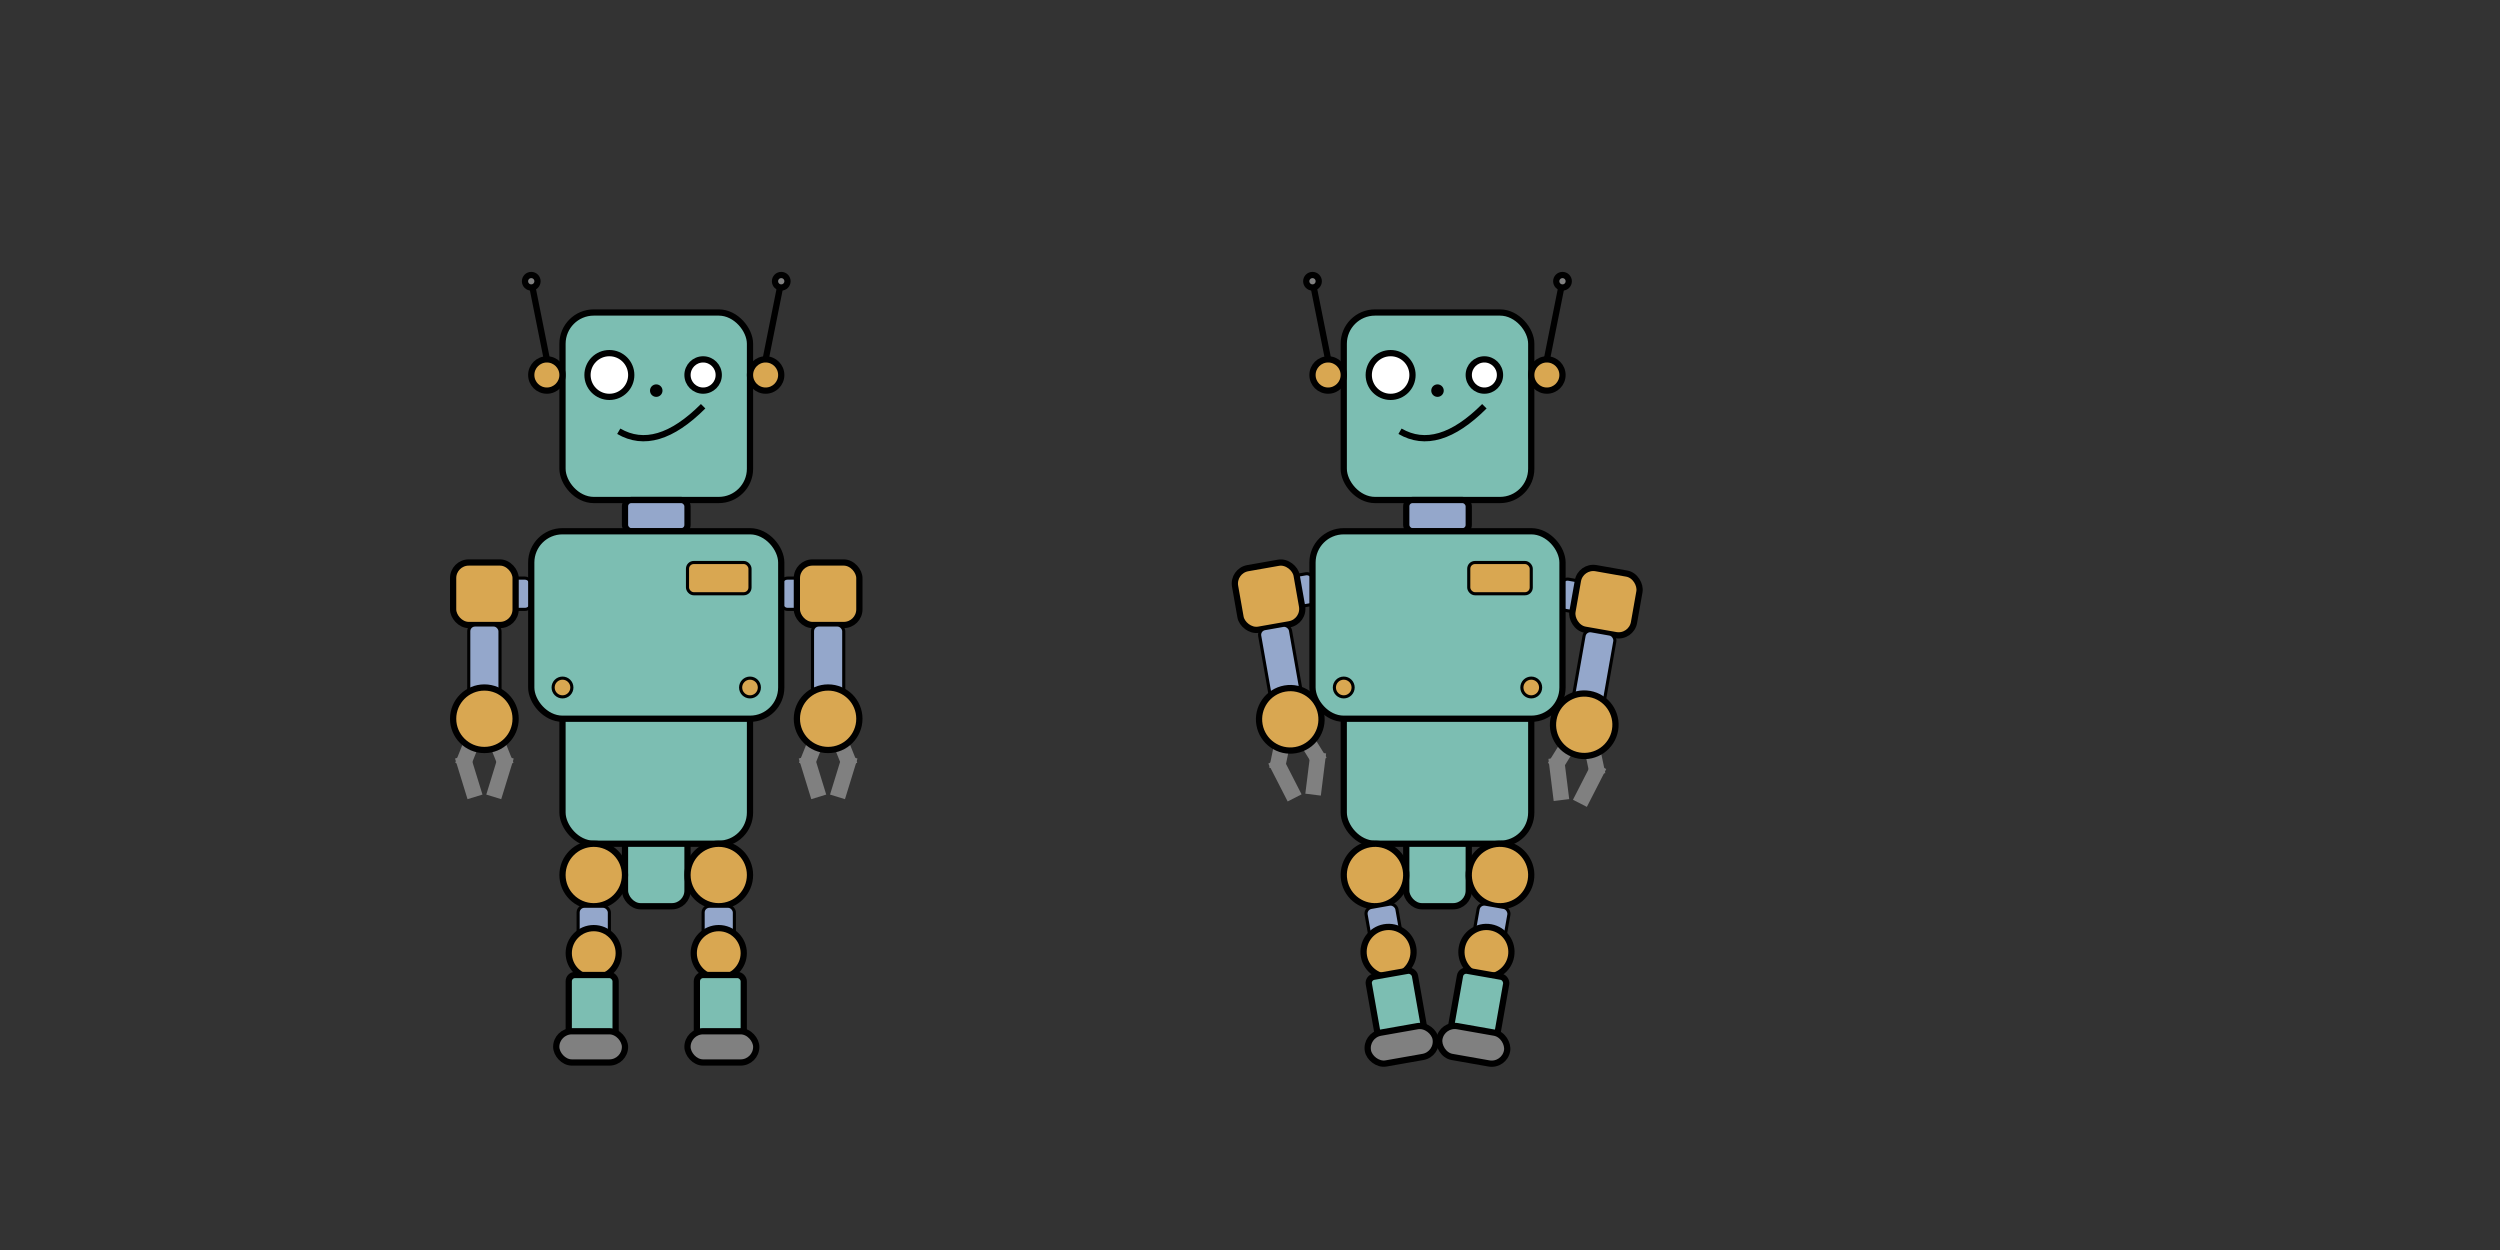 <svg width="800" height="400" viewBox="0 0 800 400" xmlns="http://www.w3.org/2000/svg">
    <rect x="0" y="0" width="800" height="400" fill="#333333" stroke="none"/>
    <!-- Standing Robot -->
    <g transform="translate(150, 100)">
        <g id="robotHead">
            <!-- Main part pof the head -->
            <rect x="30" y="0" width="60" height="60" rx="10" ry="10" fill="rgb(124, 190, 178)" stroke="black" stroke-width="2"/>
            <!-- Ears -->
            <circle cx="25" cy="20" r="5" fill="rgb(217, 167, 81)" stroke="black" stroke-width="2"/> <!-- Left ear -->
            <circle cx="95" cy="20" r="5" fill="rgb(217, 167, 81)" stroke="black" stroke-width="2"/> <!-- Right ear -->
            <!-- Antennas -->
            <line x1="25" y1="15" x2="20" y2="-10" stroke="black" stroke-width="2"/> <!-- Left antenna -->
            <line x1="95" y1="15" x2="100" y2="-10" stroke="black" stroke-width="2"/> <!-- Right antenna -->
            <!-- Small spheres on top of antennas -->
            <circle cx="20" cy="-10" r="2" fill="gray" stroke="black" stroke-width="2"/> <!-- Left sphere -->
            <circle cx="100" cy="-10" r="2" fill="gray" stroke="black" stroke-width="2"/> <!-- Right sphere -->
            <!-- Eyes -->
            <circle cx="45" cy="20" r="7" fill="white" stroke="black" stroke-width="2"/>
            <circle cx="75" cy="20" r="5" fill="white" stroke="black" stroke-width="2"/>
            <!-- Mouth -->
            <path d="M 48 38 Q 60 45 75 30" fill="none" stroke="black" stroke-width="2"/>
            <!-- Nose -->
            <circle cx="60" cy="25" r="2" fill="black"/>
            <!-- Neck -->
            <rect x="50" y="60" width="20" height="10" rx="2" ry="2" fill="rgb(148, 167, 203)" stroke="black" stroke-width="2"/>
        </g>
        <g id="robotCenter" transform="translate(0, 10)">
            <g id="leftArm">
                <rect x="10" y="75" width="10" height="10" rx="2" ry="2" fill="rgb(148, 167, 203)" stroke="black" stroke-width="1"/> <!-- Left upper arm -->
                <rect x="-5" y="70" width="20" height="20" rx="5" ry="5" fill="rgb(217, 167, 81)" stroke="black" stroke-width="2"/> <!-- Left arm joint/shoulder -->
                <rect x="0" y="90" width="10" height="30" rx="2" ry="2" fill="rgb(148, 167, 203)" stroke="black" stroke-width="1"/> <!-- Left lower arm -->
                <g id="leftHand">
                    <!-- left hand fingers -->
                    <line x1="2" y1="125" x2="-2" y2="135" stroke="gray" stroke-width="5"/> <!-- Left hand left finger upper part -->
                    <line x1="-2" y1="132" x2="2" y2="145" stroke="gray" stroke-width="5"/> <!-- Left hand left finger lower part -->
                    <line x1="8" y1="125" x2="12" y2="135" stroke="gray" stroke-width="5"/> <!-- Left hand right finger upper part -->
                    <line x1="12" y1="132" x2="8" y2="145" stroke="gray" stroke-width="5"/> <!-- Left hand right finger lower part -->
                    <circle cx="5" cy="120" r="10" fill="rgb(217, 167, 81)" stroke="black" stroke-width="2"/> <!-- Left hand -->
                </g>
            </g>
            <g id="rightArm">
                <rect x="100" y="75" width="10" height="10" rx="2" ry="2" fill="rgb(148, 167, 203)" stroke="black" stroke-width="1"/> <!-- Right upper arm -->
                <rect x="105" y="70" width="20" height="20" rx="5" ry="5" fill="rgb(217, 167, 81)" stroke="black" stroke-width="2"/> <!-- Right arm joint/shoulder -->
                <rect x="110" y="90" width="10" height="30" rx="2" ry="2" fill="rgb(148, 167, 203)" stroke="black" stroke-width="1"/> <!-- Right lower arm -->
                <g id="rightHand">
                    <!-- right hand fingers -->
                    <line x1="112" y1="125" x2="108" y2="135" stroke="gray" stroke-width="5"/> <!-- Right hand left finger upper part -->
                    <line x1="108" y1="132" x2="112" y2="145" stroke="gray" stroke-width="5"/> <!-- Right hand left finger lower part -->
                    <line x1="118" y1="125" x2="122" y2="135" stroke="gray" stroke-width="5"/> <!-- Right hand right finger upper part -->
                    <line x1="122" y1="132" x2="118" y2="145" stroke="gray" stroke-width="5"/> <!-- Right hand right finger lower part -->
                    <!-- Spheres as hands. Drawn after fingers for z order. -->
                    <circle cx="115" cy="120" r="10" fill="rgb(217, 167, 81)" stroke="black" stroke-width="2"/> <!-- Right hand -->
                </g>

            </g>

            <g id="robotTorso">
                <!-- Lowest, central part of torso where legs are attached. Drawn before upper one for z order. -->
                <rect x="50" y="120" width="20" height="60" rx="5" ry="5" fill="rgb(124, 190, 178)" stroke="black" stroke-width="2"/>


                <!-- Lower torso (stomach). Drawn before upper one for z order. -->
                <rect x="30" y="100" width="60" height="60" rx="10" ry="10" fill="rgb(124, 190, 178)" stroke="black" stroke-width="2"/>
                <!-- Upper torso (ripcage) -->
                <rect x="20" y="60" width="80" height="60" rx="10" ry="10" fill="rgb(124, 190, 178)" stroke="black" stroke-width="2"/>
                <!-- A small decorative rectangular area on the upper right part of the torso, similar to a name badge or something -->
                <rect x="70" y="70" width="20" height="10" rx="2" ry="2" fill="rgb(217, 167, 81)" stroke="black" stroke-width="1"/>
                <!-- A small screw (circle) in lower left corner of the upper torso -->
                <circle cx="30" cy="110" r="3" fill="rgb(217, 167, 81)" stroke="black" stroke-width="1"/>
                <!-- Same screw on the right side -->
                <circle cx="90" cy="110" r="3" fill="rgb(217, 167, 81)" stroke="black" stroke-width="1"/>
            </g>

        </g>
        <g id="robotLegs" transform="translate(0, 20)">
            <g id="leftLeg">
                <!-- Spheres as joints where legs are attached -->
                <circle cx="40" cy="160" r="10" fill="rgb(217, 167, 81)" stroke="black" stroke-width="2"/> <!-- Left sphere -->
                <rect x="35" y="170" width="10" height="15" rx="2" ry="2" fill="rgb(148, 167, 203)" stroke="black" stroke-width="1"/> <!-- Left upper leg -->
                <circle cx="40" cy="185" r="8" fill="rgb(217, 167, 81)" stroke="black" stroke-width="2"/> <!-- Left knee -->
                <rect x="32" y="192" width="15" height="20" rx="2" ry="2" fill="rgb(124, 190, 178)" stroke="black" stroke-width="2"/> <!-- Left foot -->
                <rect x="28" y="210" width="22" height="10" rx="5" ry="5" fill="gray" stroke="black" stroke-width="2"/> <!-- Left foot -->

            </g>
            <g id="rightLeg">
                <circle cx="80" cy="160" r="10" fill="rgb(217, 167, 81)" stroke="black" stroke-width="2"/> <!-- Right sphere -->
                <rect x="75" y="170" width="10" height="15" rx="2" ry="2" fill="rgb(148, 167, 203)" stroke="black" stroke-width="1"/> <!-- Right upper leg -->
                <circle cx="80" cy="185" r="8" fill="rgb(217, 167, 81)" stroke="black" stroke-width="2"/> <!-- Right knee -->
                <rect x="73" y="192" width="15" height="20" rx="2" ry="2" fill="rgb(124, 190, 178)" stroke="black" stroke-width="2"/> <!-- Right foot -->
                <rect x="70" y="210" width="22" height="10" rx="5" ry="5" fill="gray" stroke="black" stroke-width="2"/> <!-- Right foot -->
            </g>
        </g>
    </g>

    <!-- Walking Robot -->
  <g transform="translate(400, 100)">
    <g id="robotHead">
      <rect x="30" y="0" width="60" height="60" rx="10" ry="10" fill="rgb(124, 190, 178)" stroke="black" stroke-width="2"/>
      <circle cx="25" cy="20" r="5" fill="rgb(217, 167, 81)" stroke="black" stroke-width="2"/>
      <circle cx="95" cy="20" r="5" fill="rgb(217, 167, 81)" stroke="black" stroke-width="2"/>
      <line x1="25" y1="15" x2="20" y2="-10" stroke="black" stroke-width="2"/>
      <line x1="95" y1="15" x2="100" y2="-10" stroke="black" stroke-width="2"/>
      <circle cx="20" cy="-10" r="2" fill="gray" stroke="black" stroke-width="2"/>
      <circle cx="100" cy="-10" r="2" fill="gray" stroke="black" stroke-width="2"/>
      <circle cx="45" cy="20" r="7" fill="white" stroke="black" stroke-width="2"/>
      <circle cx="75" cy="20" r="5" fill="white" stroke="black" stroke-width="2"/>
      <path d="M 48 38 Q 60 45 75 30" fill="none" stroke="black" stroke-width="2"/>
      <circle cx="60" cy="25" r="2" fill="black"/>
      <rect x="50" y="60" width="20" height="10" rx="2" ry="2" fill="rgb(148, 167, 203)" stroke="black" stroke-width="2"/>
    </g>
    <g id="robotCenter" transform="translate(0, 10)">
      <g id="leftArm" transform="rotate(-10,10,75)">
        <animateTransform attributeType="XML" attributeName="transform" type="rotate" values="-10,10,75; 10,10,75; -10,10,75" dur="1s" repeatCount="indefinite"/>
        <rect x="10" y="75" width="10" height="10" rx="2" ry="2" fill="rgb(148, 167, 203)" stroke="black" stroke-width="1"/>
        <rect x="-5" y="70" width="20" height="20" rx="5" ry="5" fill="rgb(217, 167, 81)" stroke="black" stroke-width="2"/>
        <rect x="0" y="90" width="10" height="30" rx="2" ry="2" fill="rgb(148, 167, 203)" stroke="black" stroke-width="1"/>
        <g id="leftHand">
            <!-- left hand fingers -->
            <line x1="2" y1="125" x2="-2" y2="135" stroke="gray" stroke-width="5"/> <!-- Left hand left finger upper part -->
            <line x1="-2" y1="132" x2="2" y2="145" stroke="gray" stroke-width="5"/> <!-- Left hand left finger lower part -->
            <line x1="8" y1="125" x2="12" y2="135" stroke="gray" stroke-width="5"/> <!-- Left hand right finger upper part -->
            <line x1="12" y1="132" x2="8" y2="145" stroke="gray" stroke-width="5"/> <!-- Left hand right finger lower part -->
            <circle cx="5" cy="120" r="10" fill="rgb(217, 167, 81)" stroke="black" stroke-width="2"/> <!-- Left hand -->
        </g>
      </g>
      <g id="rightArm" transform="rotate(10,100,75)">
        <animateTransform attributeType="XML" attributeName="transform" type="rotate" values="10,100,75; -10,100,75; 10,100,75" dur="1s" repeatCount="indefinite"/>
        <rect x="100" y="75" width="10" height="10" rx="2" ry="2" fill="rgb(148, 167, 203)" stroke="black" stroke-width="1"/>
        <rect x="105" y="70" width="20" height="20" rx="5" ry="5" fill="rgb(217, 167, 81)" stroke="black" stroke-width="2"/>
        <rect x="110" y="90" width="10" height="30" rx="2" ry="2" fill="rgb(148, 167, 203)" stroke="black" stroke-width="1"/>
        <g id="rightHand">
            <!-- right hand fingers -->
            <line x1="112" y1="125" x2="108" y2="135" stroke="gray" stroke-width="5"/> <!-- Right hand left finger upper part -->
            <line x1="108" y1="132" x2="112" y2="145" stroke="gray" stroke-width="5"/> <!-- Right hand left finger lower part -->
            <line x1="118" y1="125" x2="122" y2="135" stroke="gray" stroke-width="5"/> <!-- Right hand right finger upper part -->
            <line x1="122" y1="132" x2="118" y2="145" stroke="gray" stroke-width="5"/> <!-- Right hand right finger lower part -->
            <!-- Spheres as hands. Drawn after fingers for z order. -->
            <circle cx="115" cy="120" r="10" fill="rgb(217, 167, 81)" stroke="black" stroke-width="2"/> <!-- Right hand -->
        </g>
    </g>

        <g id="robotTorso">
                <!-- Lowest, central part of torso where legs are attached. Drawn before upper one for z order. -->
                <rect x="50" y="120" width="20" height="60" rx="5" ry="5" fill="rgb(124, 190, 178)" stroke="black" stroke-width="2"/>
                <!-- Lower torso (stomach). Drawn before upper one for z order. -->
                <rect x="30" y="100" width="60" height="60" rx="10" ry="10" fill="rgb(124, 190, 178)" stroke="black" stroke-width="2"/>
                <!-- Upper torso (ripcage) -->
                <rect x="20" y="60" width="80" height="60" rx="10" ry="10" fill="rgb(124, 190, 178)" stroke="black" stroke-width="2"/>
                <!-- A small decorative rectangular area on the upper right part of the torso, similar to a name badge or something -->
                <rect x="70" y="70" width="20" height="10" rx="2" ry="2" fill="rgb(217, 167, 81)" stroke="black" stroke-width="1"/>
                <!-- A small screw (circle) in lower left corner of the upper torso -->
                <circle cx="30" cy="110" r="3" fill="rgb(217, 167, 81)" stroke="black" stroke-width="1"/>
                <!-- Same screw on the right side -->
                <circle cx="90" cy="110" r="3" fill="rgb(217, 167, 81)" stroke="black" stroke-width="1"/>
            </g>

      <g id="robotLegs" transform="translate(0, 10)">
        <g id="leftLeg" transform="rotate(-10,40,160)">
          <animateTransform attributeType="XML" attributeName="transform" type="rotate" values="-10,40,160; 10,40,160; -10,40,160" dur="1s" repeatCount="indefinite"/>
          <!-- Spheres as joints where legs are attached -->
                <circle cx="40" cy="160" r="10" fill="rgb(217, 167, 81)" stroke="black" stroke-width="2"/> <!-- Left sphere -->
                <rect x="35" y="170" width="10" height="15" rx="2" ry="2" fill="rgb(148, 167, 203)" stroke="black" stroke-width="1"/> <!-- Left upper leg -->
                <circle cx="40" cy="185" r="8" fill="rgb(217, 167, 81)" stroke="black" stroke-width="2"/> <!-- Left knee -->
                <rect x="32" y="192" width="15" height="20" rx="2" ry="2" fill="rgb(124, 190, 178)" stroke="black" stroke-width="2"/> <!-- Left foot -->
                <rect x="28" y="210" width="22" height="10" rx="5" ry="5" fill="gray" stroke="black" stroke-width="2"/> <!-- Left foot -->
        </g>
        <g id="rightLeg" transform="rotate(10,80,160)">
          <animateTransform attributeType="XML" attributeName="transform" type="rotate" values="10,80,160; -10,80,160; 10,80,160" dur="1s" repeatCount="indefinite"/>
          <circle cx="80" cy="160" r="10" fill="rgb(217, 167, 81)" stroke="black" stroke-width="2"/> <!-- Right sphere -->
                <rect x="75" y="170" width="10" height="15" rx="2" ry="2" fill="rgb(148, 167, 203)" stroke="black" stroke-width="1"/> <!-- Right upper leg -->
                <circle cx="80" cy="185" r="8" fill="rgb(217, 167, 81)" stroke="black" stroke-width="2"/> <!-- Right knee -->
                <rect x="73" y="192" width="15" height="20" rx="2" ry="2" fill="rgb(124, 190, 178)" stroke="black" stroke-width="2"/> <!-- Right foot -->
                <rect x="70" y="210" width="22" height="10" rx="5" ry="5" fill="gray" stroke="black" stroke-width="2"/> <!-- Right foot -->
        </g>
      </g>
    </g>
  </g>
</svg>
